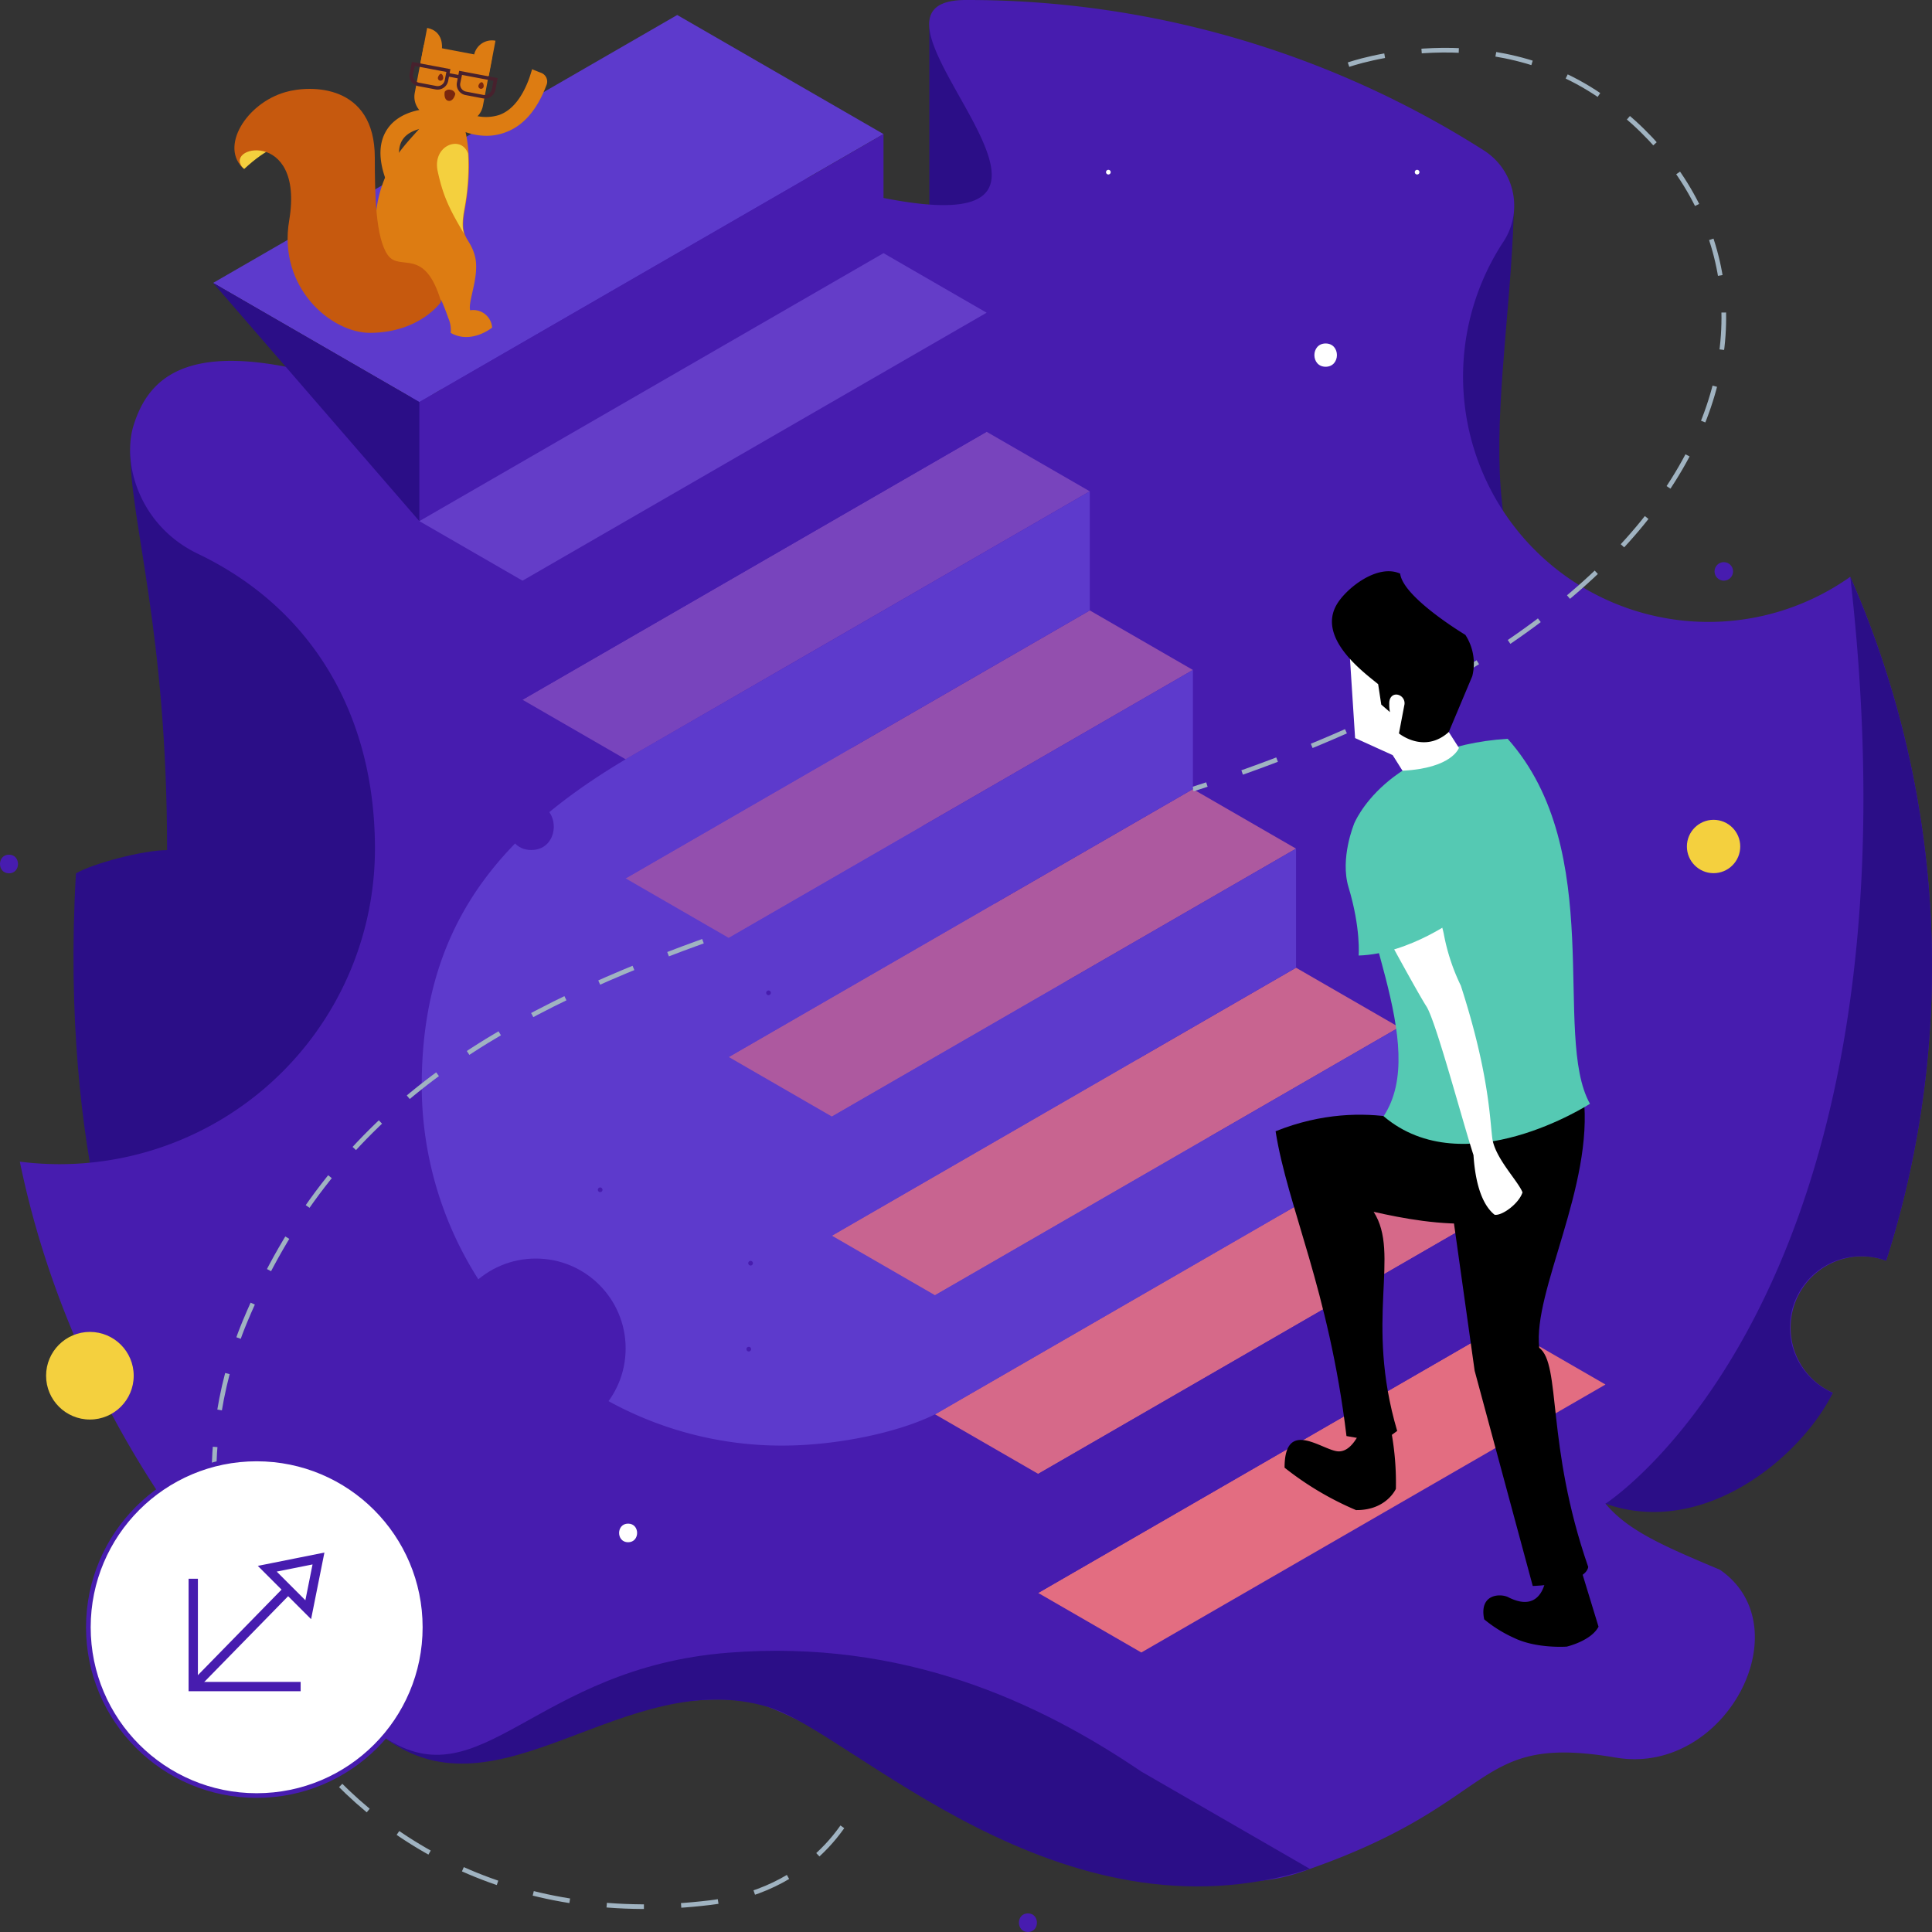 <svg xmlns="http://www.w3.org/2000/svg" viewBox="0 0 415 415"><rect x="0" y="0" width="415" height="415" fill="#333333" stroke="none"/><defs><style>.cls-1{fill:#2b0e87;}.cls-2{fill:#471caf;}.cls-3{fill:#f4d03e;}.cls-4{fill:#5d3acc;}.cls-5{fill:#7844bd;}.cls-6{fill:#934fae;}.cls-7{fill:#ad599f;}.cls-8{fill:#c86490;}.cls-9{fill:#d66989;}.cls-10{fill:#e36d81;}.cls-11,.cls-17{fill:none;}.cls-11{stroke:#a0b3c1;stroke-dasharray:8;}.cls-11,.cls-12,.cls-17{stroke-miterlimit:10;}.cls-12,.cls-19{fill:#fff;}.cls-12,.cls-17{stroke:#471caf;}.cls-13{fill:#dd7c12;}.cls-14{fill:#c6590e;}.cls-15{fill:#7a270e;}.cls-16{fill:#47212d;}.cls-17{stroke-width:2px;}.cls-18{fill:#55c9b3;}.cls-20{fill:#643dc8;}</style></defs><title>personal-development</title><g id="personal_development"><polygon class="cls-1" points="199.63 5.98 199.63 45.91 226.94 54.38 234.09 36.3 199.63 5.98"/><path class="cls-1" d="M325.21,42.92c-.46,38.81-14.23,84.68,19.65,98.16,16.3,6.49-70.91-10-70.91-10l8.54-76.74Z"/><path class="cls-1" d="M72.56,108.74l84,107.09L28.72,284.61s-16-34.54-12.41-97c3.51-2.09,14.41-5,19.58-5,0-47.19-7.92-70.35-7.92-85.79Z"/><path class="cls-2" d="M156.55,33.24C268.65,70.37,173.16,0,207.5,0A206.57,206.57,0,0,1,318.68,32.27,14.08,14.08,0,0,1,323,51.83a52.71,52.71,0,0,0,74.44,72.07,208.13,208.13,0,0,1,7.71,146.89,15.07,15.07,0,0,0-8.92-.46,15.32,15.32,0,0,0-2.55,28.84c-4.17,8.45-35.75,23-48.83,23.81,4.83,5.77,12.2,9,24.6,14.21,17.88,12.35,1.13,44.33-22.35,40.35-30.95-5.26-24.4,9.38-65.73,23.91-22.95,8.75-26.81-7.53-52.83-7.53-27.1,0-39.78-17.82-63.51-27.27-13.22-5.26-46.32,3.86-59.23,9.4a22.77,22.77,0,0,1-23.29-2.91C44,343.37,14.44,299,4.26,249.53a70.11,70.11,0,0,0,8.49.54,67.79,67.79,0,0,0,67.79-67.78c0-28.76-13.53-51.59-38-63.32-12.58-6-16.4-19.45-13.84-27.62,3.42-10.95,12.79-19.85,47.34-8.7C115.76,95.46,77.69,59.3,156.55,33.24Z"/><circle class="cls-3" cx="19.31" cy="295.51" r="9.41"/><circle class="cls-3" cx="368.08" cy="181.83" r="5.73"/><path class="cls-4" d="M134.39,163.1c-27.92,16.59-43.8,36.61-43.8,70.07a77.35,77.35,0,0,0,77.35,77.35c12.06,0,25.22-2.89,32.91-6.72L275.06,261l-107.44-117Z"/><polygon class="cls-5" points="134.39 163.1 234.09 105.54 211.93 92.75 112.24 150.31 134.39 163.1"/><polygon class="cls-4" points="90.08 86.36 189.78 28.8 145.47 3.22 45.78 60.77 90.08 86.36"/><polygon class="cls-6" points="156.55 201.47 256.24 143.91 234.09 131.12 134.39 188.68 156.55 201.47"/><polygon class="cls-7" points="178.7 239.84 278.39 182.29 256.24 169.5 156.55 227.05 178.7 239.84"/><polygon class="cls-8" points="200.85 278.22 300.55 220.66 278.39 207.87 178.7 265.43 200.85 278.22"/><polygon class="cls-9" points="223.01 316.59 322.7 259.03 300.55 246.24 200.85 303.8 223.01 316.59"/><polygon class="cls-10" points="245.16 354.96 344.86 297.4 322.7 284.61 223.01 342.17 245.16 354.96"/><path class="cls-11" d="M151,202.17c-45.93,16.58-79.9,37.4-98.35,81.62-24.22,58.07,19,134.79,99.9,124.9,24.62-3,31.69-22.18,31.69-22.18"/><path class="cls-11" d="M289.67,13.89s30.06-10.67,55.19,7.49c45.65,33,37.55,107.65-88.62,148.12"/><polygon class="cls-2" points="90.08 111.94 90.08 86.36 189.78 28.8 189.78 54.38 90.08 111.94"/><polygon class="cls-2" points="112.24 150.31 112.24 124.73 211.93 67.17 211.93 92.75 112.24 150.31"/><polygon class="cls-4" points="134.39 188.68 134.39 163.1 234.09 105.54 234.09 131.12 134.39 188.68"/><polygon class="cls-4" points="156.55 227.05 156.55 201.47 256.24 143.91 256.24 169.5 156.55 227.05"/><polygon class="cls-4" points="178.7 265.43 178.7 239.84 278.39 182.29 278.39 207.87 178.7 265.43"/><polygon class="cls-4" points="200.85 303.8 200.85 278.22 300.55 220.66 300.55 246.24 200.85 303.8"/><polyline class="cls-2" points="223.01 342.17 223.01 316.59 322.7 259.03 322.7 284.61"/><circle class="cls-12" cx="55.13" cy="349.54" r="36.15"/><path class="cls-13" d="M84.85,40.23A2,2,0,0,1,83,38.94c-1.78-4.68-1.69-8.48.25-11.29,2.92-4.22,8.86-4.28,9.15-4.28h0a2,2,0,0,1,0,4c-.09,0-4.17.07-5.88,2.57-1.14,1.66-1.07,4.21.21,7.58a2,2,0,0,1-1.16,2.58A1.94,1.94,0,0,1,84.85,40.23Z"/><path class="cls-3" d="M52.45,36.3c9.8-9.13,13.24-3.63,9.86-5.59S47.93,32.64,52.45,36.3Z"/><path class="cls-13" d="M101,66.65c-.57-1.86,2.14-7.47,1-11.7s-3.34-3.49-2.2-9.76c3-16.36-2.19-22.91-2.19-22.91s-4.1-5.62-4-1.09-6.62,8.2-10,15c-3.84,7.66-3.32,14.23-1.68,20.55s11.94,5.67,13,8.06c.81,1.86,1.17,3,1.44,3.7a6.24,6.24,0,0,1,.44,3c4.42,2.54,8.9-1.13,8.9-1.13A4.06,4.06,0,0,0,101,66.65Z"/><path class="cls-14" d="M94.76,64.81s-4.41,6.55-15.11,6.69c-8.45.11-20-9.7-17.53-24.16,3.37-20.05-14.93-15.92-9.67-11-5.42-4.64.42-14.15,8.85-16.55C66.69,18.21,80.51,18,80.51,33.87c0,7.81.16,17.23,2.79,20.92S91.18,52.74,94.76,64.81Z"/><path class="cls-13" d="M93.92,10.9h6.14a4.38,4.38,0,0,1,4.38,4.38V25.79a0,0,0,0,1,0,0H89.54a0,0,0,0,1,0,0V15.27A4.38,4.38,0,0,1,93.92,10.9Z" transform="translate(188.87 54.39) rotate(-169.29)"/><path class="cls-13" d="M105,16.28l1.43-7.53a3.92,3.92,0,0,0-4.57,2.93S101.29,15.59,105,16.28Z"/><path class="cls-13" d="M90.32,13.52,91.75,6c3.65.69,3.18,4.39,3.18,4.39S94,14.21,90.32,13.52Z"/><path class="cls-15" d="M95.53,19.72a1.14,1.14,0,0,1,1.27-.42,1.19,1.19,0,0,1,1,.86c-.13.63-.63,1.66-1.48,1.5S95.41,20.36,95.53,19.72Z"/><path class="cls-15" d="M102.77,18.4a.58.58,0,0,0,.46.67.57.57,0,0,0,.66-.46c.06-.31-.09-.89-.4-.94S102.83,18.09,102.77,18.4Z"/><path class="cls-15" d="M94.07,16.66a.57.57,0,0,0,.45.67.58.58,0,0,0,.67-.46c.06-.31-.09-.89-.4-1S94.13,16.35,94.07,16.66Z"/><path class="cls-16" d="M88.49,13.29,88,15.8a2.31,2.31,0,0,0,1.85,2.7l3.72.71a2.32,2.32,0,0,0,2.7-1.85l.17-.89,1.88.36-.17.89a2.31,2.31,0,0,0,1.85,2.7l3.72.71a2.32,2.32,0,0,0,2.7-1.85l.48-2.51-8.27-1.56-.17.88-1.88-.36.17-.88Zm10.75,2.8L106,17.37l-.34,1.77a1.56,1.56,0,0,1-1.82,1.25l-3.72-.71a1.56,1.56,0,0,1-1.25-1.82ZM89.09,14.17l6.79,1.28-.34,1.77a1.56,1.56,0,0,1-1.82,1.25L90,17.76a1.56,1.56,0,0,1-1.25-1.82Z"/><path class="cls-3" d="M100.45,32.79c-1.53-3.81-7.63-1.54-6.43,4,1.17,5.41,2.54,8.15,5.67,13.44-.36-1-.46-2.45,0-5.07A50.05,50.05,0,0,0,100.54,33Z"/><path class="cls-13" d="M104.54,29.17A13.81,13.81,0,0,1,98.4,27.7a2,2,0,0,1,1.9-3.51,9.37,9.37,0,0,0,7,.48c2.69-1,4.83-3.65,6.36-7.8.21-.59.64-2,.64-2s1.47.61,1.93.77a2,2,0,0,1,1.18,2.57c-2,5.32-4.9,8.74-8.74,10.18A11.59,11.59,0,0,1,104.54,29.17Z"/><line class="cls-17" x1="41.51" y1="362.28" x2="61.88" y2="341.45"/><polygon class="cls-17" points="66.21 345.77 57.41 336.97 68.41 334.77 66.21 345.77"/><polyline class="cls-17" points="41.51 339.12 41.51 362.28 64.58 362.28"/><path d="M289.23,308.47c7.63,1.34,7.63,1.34,10.89-1.1-7.06-23.92.77-38-5.06-47.07,12.43,2.82,33.35,6.27,40.86-7.8s-10.7-25.27-10.7-25.27L309.54,243S293.94,235,274,243C276.57,259.3,285.43,277,289.23,308.47Z"/><path d="M308.67,236.82l8.09,57.62,12.48,46.23s11.19-.27,11.92-4.07c-9.13-26.3-5.77-43.55-10.53-47.09-1.39-12.19,11.74-34.68,9.53-54C338.58,221.74,308.67,236.82,308.67,236.82Z"/><path d="M336.53,353.7s5.22-1.2,6.84-4.28L339,335.12s-6.93-8.56-6.81,2.53c0,1.8-1,9.05-8.15,5.47-1.54-.86-6.4-.9-5.23,4.72a28.07,28.07,0,0,0,6.44,4C330.06,354.17,336.53,353.7,336.53,353.7Z"/><path class="cls-18" d="M297.2,239.77c10.08-15.27-6.86-43.18-6.35-62.8,0,0,6.54-16.59,33-18.28,21.52,24.19,9.5,63.82,17.68,78.41C341.49,237.1,314.6,254.54,297.2,239.77Z"/><path class="cls-19" d="M294,184.15c7-4.51,14.58,9.09,16.12,16.4a43.7,43.7,0,0,0,3.67,11.17c6,18.56,6.22,28.43,6.75,32.71s5.52,9.19,6.5,11.7c-.8,2.45-4.44,5.09-6,4.8-1.78-1.42-4-4.74-4.53-12.81-2.32-7.09-8.06-28.76-10.11-31.94s-10.31-18.44-13.52-24.38S294,184.15,294,184.15Z"/><path class="cls-19" d="M311.2,157.24l2.18,3.41s-1.45,4.38-12.12,4.9l-2.11-3.35-8.07-3.66-1.41-21.83,17.93,10.82,3.6,9.71"/><path d="M311.2,157.24l5.05-12a11.23,11.23,0,0,0-1.49-8.87s-13.37-8-14-13.15c-4.85-2.21-11.63,3.16-13.66,6.69-4.17,7.26,5.94,14.59,8.93,17.05l.67,4.39,1.87,1.61a7.46,7.46,0,0,1-.15-1.72c-.07-1.53.85-2.24,1.87-2a1.87,1.87,0,0,1,1.35,2.3l-1.14,6S305.91,162,311.2,157.24Z"/><path class="cls-18" d="M290.85,177s-3.06,7.38-1.18,13.58c2.67,8.84,2.17,14.67,2.17,14.67,11.14-.35,21.54-8.33,21.54-8.33S305.32,177,290.85,177Z"/><path d="M275.93,315.26a66.31,66.31,0,0,0,15.34,9.11c6.53.08,8.57-4.56,8.57-4.56a60.88,60.88,0,0,0-1.52-14.89c-4.1,2.59-5.68,1.37-5.68,1.37s-1.83,5.62-5.17,5.47S275.93,304.47,275.93,315.26Z"/><path class="cls-1" d="M344.86,323c21.28,7.48,42.13-10.23,48.83-23.81a15.31,15.31,0,0,1,11.47-28.38,208.13,208.13,0,0,0-7.71-146.89C415,278.22,344.86,323,344.86,323h0"/><path class="cls-1" d="M281.38,401.45l-14.06-8.12-22.16-12.79h0C223,365.52,194,352.07,156.55,355c-41.83,3.23-53.09,32.07-74,18.18,24.73,18.69,51.7-15.76,82.52-6.49C182.89,372,227.41,418.56,281.38,401.45Z"/><circle class="cls-2" cx="370.28" cy="122.74" r="1.99"/><circle class="cls-2" cx="115.09" cy="289.64" r="19.3"/><path class="cls-2" d="M160.84,289.3a.5.5,0,0,0,0,1A.5.5,0,0,0,160.84,289.3Z"/><path class="cls-2" d="M161.23,270.84a.5.5,0,0,0,0,1A.5.5,0,0,0,161.23,270.84Z"/><path class="cls-2" d="M128.92,255.07a.5.5,0,0,0,0,1A.5.5,0,0,0,128.92,255.07Z"/><path class="cls-2" d="M165.08,212.76a.5.5,0,0,0,0,1A.5.5,0,0,0,165.08,212.76Z"/><path class="cls-2" d="M114.12,172.58c-6.43,0-6.44,10,0,10S120.57,172.58,114.12,172.58Z"/><polygon class="cls-1" points="45.78 60.77 90.08 111.94 90.08 86.36 45.78 60.77"/><path class="cls-19" d="M284.75,73.78c-3.22,0-3.22,5,0,5S288,73.78,284.75,73.78Z"/><path class="cls-19" d="M238.08,36.48a.5.5,0,0,0,0,1A.5.5,0,0,0,238.08,36.48Z"/><path class="cls-19" d="M304.4,36.48a.5.5,0,0,0,0,1A.5.5,0,0,0,304.4,36.48Z"/><path class="cls-19" d="M134.92,327.28c-2.58,0-2.58,4,0,4S137.5,327.28,134.92,327.28Z"/><path class="cls-2" d="M1.93,183.59c-2.57,0-2.58,4,0,4S4.51,183.59,1.93,183.59Z"/><path class="cls-2" d="M220.8,411c-2.57,0-2.58,4,0,4S223.38,411,220.8,411Z"/><polygon class="cls-20" points="112.24 124.73 211.93 67.17 189.78 54.38 90.08 111.94 112.24 124.73"/></g></svg>